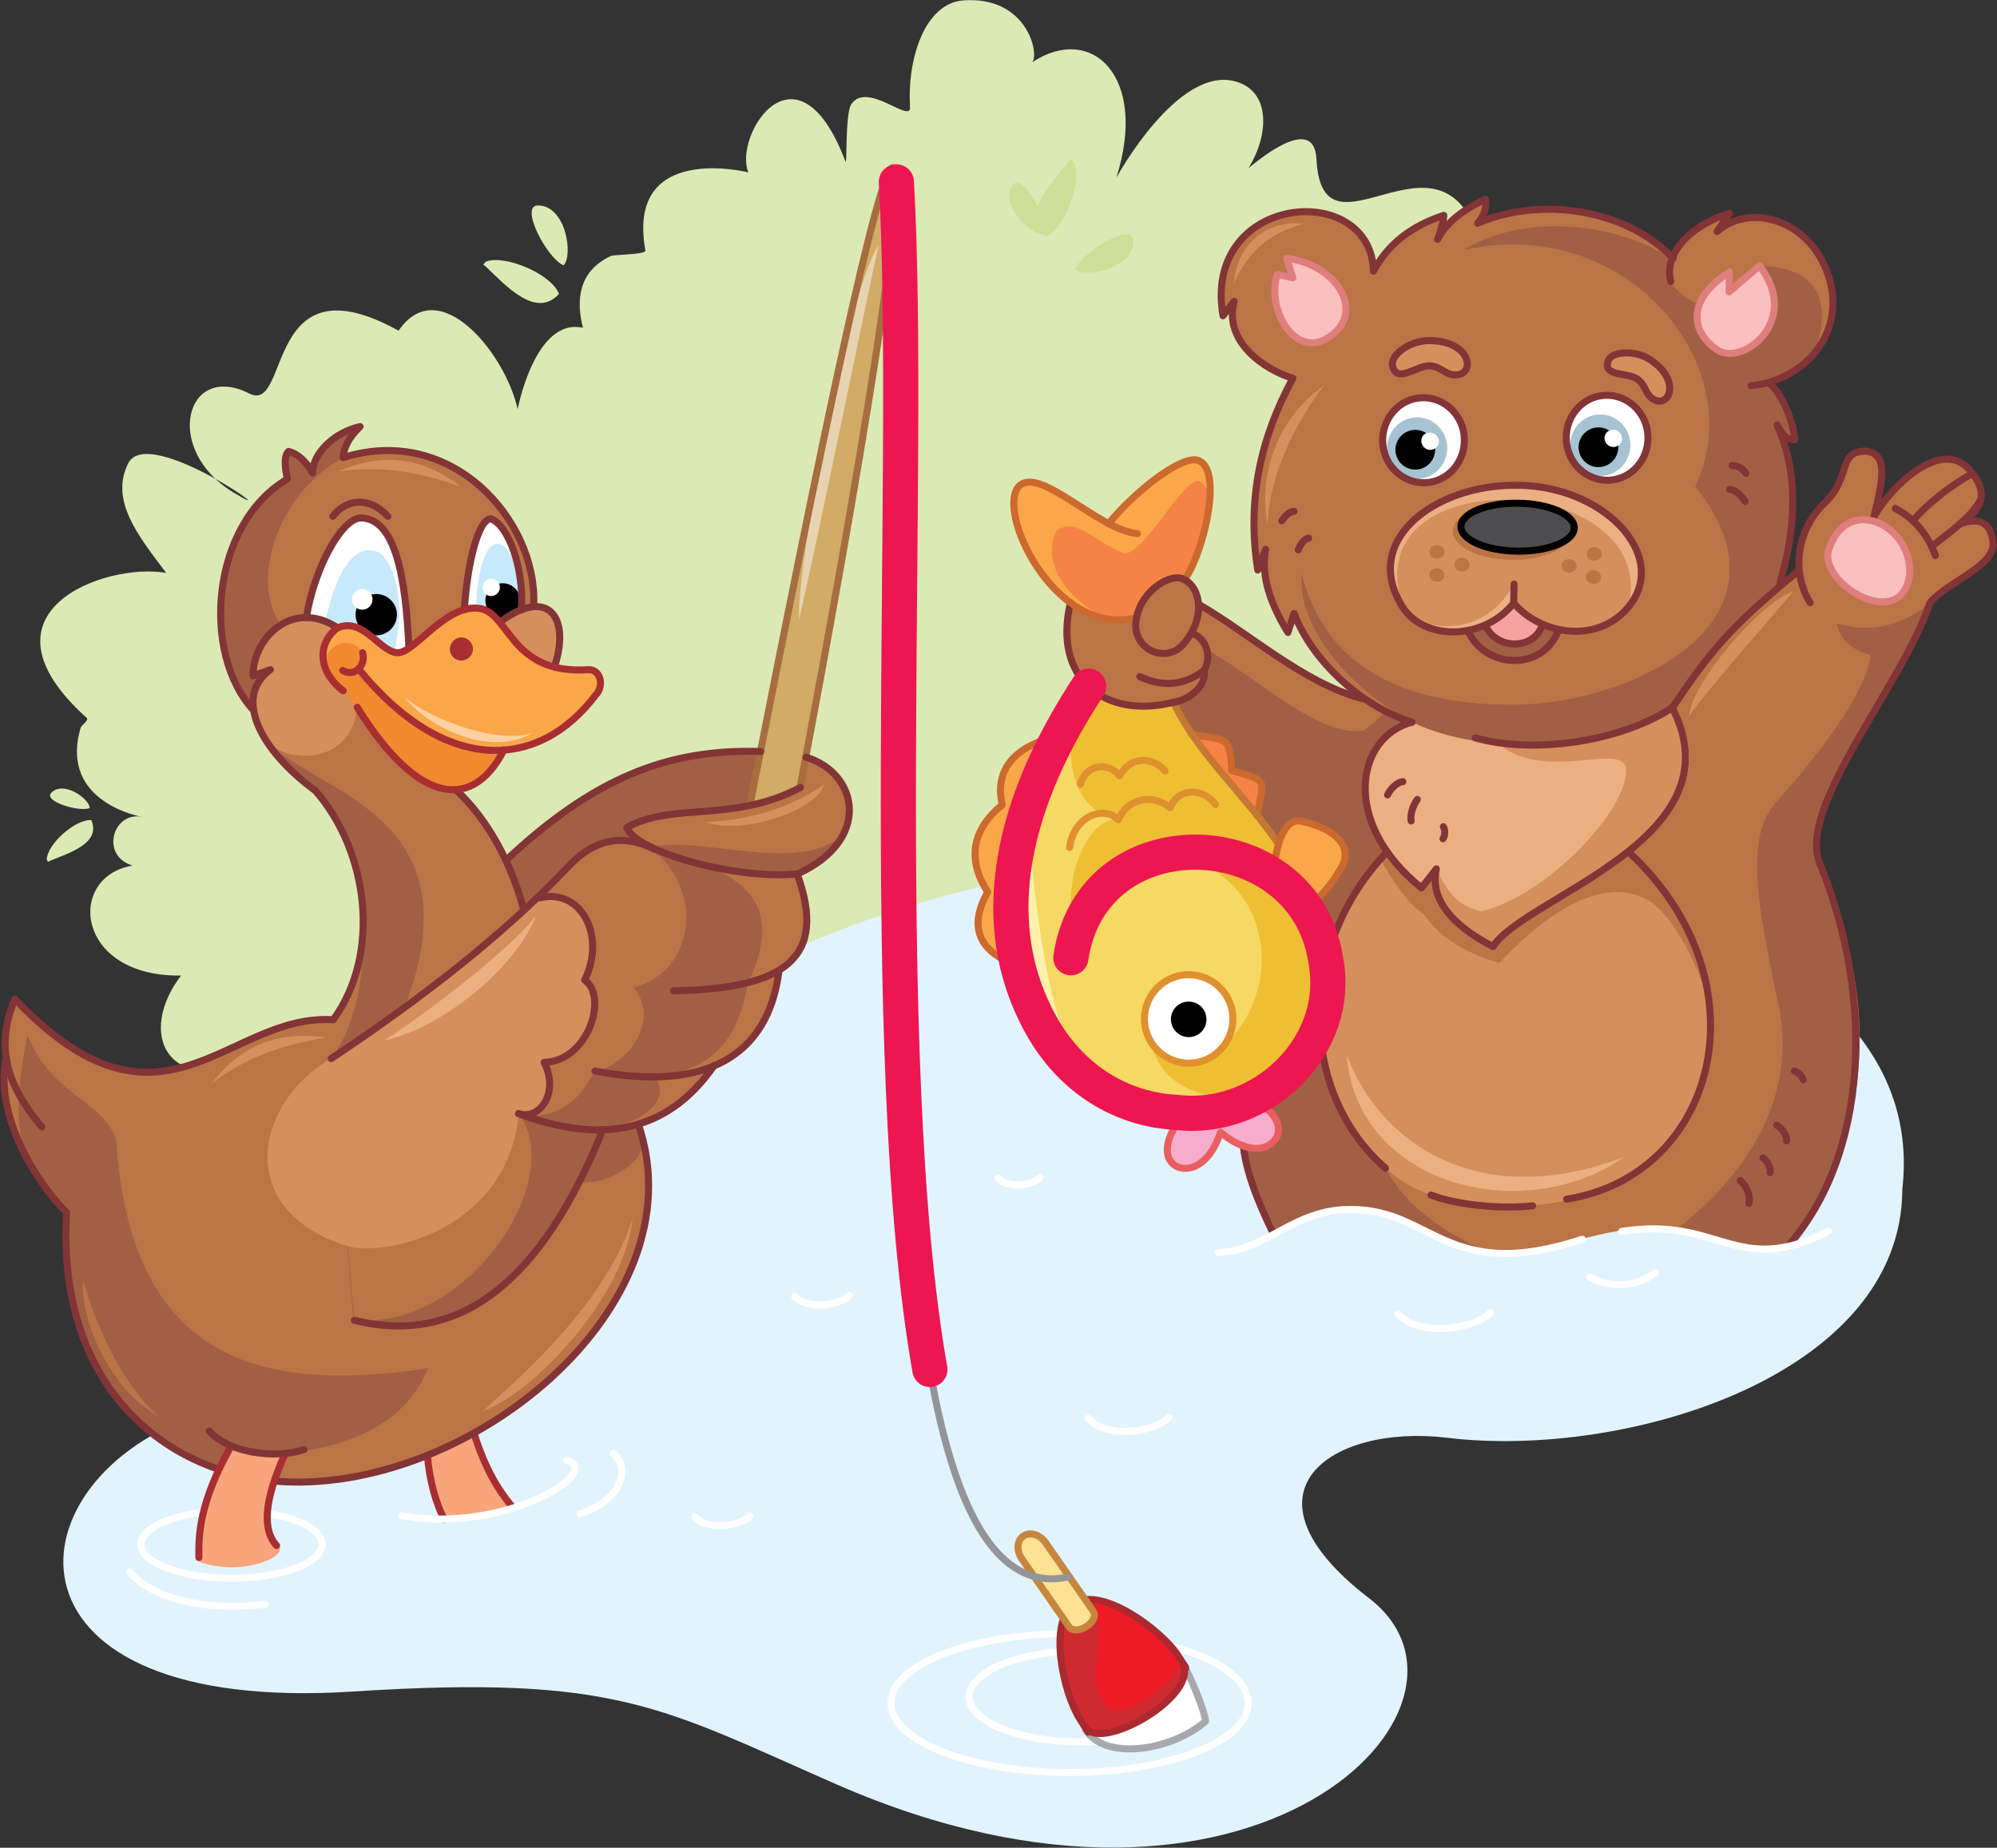 <?xml version="1.0" encoding="utf-8"?>
<!-- Generator: Adobe Illustrator 21.1.0, SVG Export Plug-In . SVG Version: 6.00 Build 0)  -->
<svg version="1.1" id="Layer_1" xmlns="http://www.w3.org/2000/svg" xmlns:xlink="http://www.w3.org/1999/xlink" x="0px" y="0px"
	 viewBox="0 0 483 447" style="enable-background:new 0 0 483 447;" xml:space="preserve">
<rect x="0" y="0" width="483" height="447" fill="#333333" stroke="none"/>
<style type="text/css">
	.st0{fill-rule:evenodd;clip-rule:evenodd;fill:#DBEAB4;}
	.st1{fill-rule:evenodd;clip-rule:evenodd;fill:#E1F4FD;}
	.st2{fill-rule:evenodd;clip-rule:evenodd;fill:#FAA74A;}
	.st3{fill-rule:evenodd;clip-rule:evenodd;fill:#F58345;}
	.st4{fill-rule:evenodd;clip-rule:evenodd;fill:#D58F5C;}
	.st5{fill-rule:evenodd;clip-rule:evenodd;fill:#D2AB67;}
	.st6{fill:none;stroke:#FFFFFF;stroke-width:1.701;stroke-linecap:round;stroke-linejoin:round;stroke-miterlimit:22.926;}
	.st7{fill-rule:evenodd;clip-rule:evenodd;fill:#BB7446;}
	.st8{fill-rule:evenodd;clip-rule:evenodd;fill:#A16044;}
	.st9{fill-rule:evenodd;clip-rule:evenodd;fill:#F18A2E;}
	.st10{fill-rule:evenodd;clip-rule:evenodd;fill:#EBB081;}
	.st11{fill-rule:evenodd;clip-rule:evenodd;fill:#E7D3B2;}
	.st12{fill-rule:evenodd;clip-rule:evenodd;fill:#FED1A2;}
	.st13{fill:none;stroke:#823436;stroke-width:1.701;stroke-linecap:round;stroke-linejoin:round;stroke-miterlimit:22.926;}
	.st14{fill-rule:evenodd;clip-rule:evenodd;fill:#FABFBF;}
	.st15{fill:none;stroke:#E07D7D;stroke-width:1.701;stroke-linecap:round;stroke-linejoin:round;stroke-miterlimit:22.926;}
	.st16{fill-rule:evenodd;clip-rule:evenodd;fill:#F7A1A1;}
	.st17{fill-rule:evenodd;clip-rule:evenodd;fill:#4D4D4F;}
	.st18{fill:none;stroke:#000000;stroke-width:1.701;stroke-linecap:round;stroke-linejoin:round;stroke-miterlimit:22.926;}
	.st19{fill-rule:evenodd;clip-rule:evenodd;fill:#FFFFFF;}
	.st20{fill-rule:evenodd;clip-rule:evenodd;fill:#A5C3D2;}
	.st21{fill-rule:evenodd;clip-rule:evenodd;}
	.st22{fill-rule:evenodd;clip-rule:evenodd;fill:#F6D864;}
	.st23{fill-rule:evenodd;clip-rule:evenodd;fill:#EEBF32;}
	.st24{fill:none;stroke:#CC692E;stroke-width:1.701;stroke-linecap:round;stroke-linejoin:round;stroke-miterlimit:22.926;}
	.st25{fill:none;stroke:#C67733;stroke-width:1.701;stroke-linecap:round;stroke-linejoin:round;stroke-miterlimit:22.926;}
	.st26{fill:none;stroke:#E0902F;stroke-width:1.701;stroke-linecap:round;stroke-linejoin:round;stroke-miterlimit:22.926;}
	.st27{fill-rule:evenodd;clip-rule:evenodd;fill:#F6ADCD;}
	.st28{fill-rule:evenodd;clip-rule:evenodd;fill:#F9A57B;}
	.st29{fill:none;stroke:#A82E31;stroke-width:1.701;stroke-linecap:round;stroke-linejoin:round;stroke-miterlimit:22.926;}
	.st30{fill:none;stroke:#A66D3F;stroke-width:1.701;stroke-linecap:round;stroke-linejoin:round;stroke-miterlimit:22.926;}
	.st31{fill-rule:evenodd;clip-rule:evenodd;fill:#C7EAFB;}
	.st32{fill:none;stroke:#A7A9AC;stroke-width:1.701;stroke-linecap:round;stroke-linejoin:round;stroke-miterlimit:22.926;}
	.st33{fill-rule:evenodd;clip-rule:evenodd;fill:#A82E31;}
	.st34{fill-rule:evenodd;clip-rule:evenodd;fill:#ED1C24;}
	.st35{fill-rule:evenodd;clip-rule:evenodd;fill:#CF2A30;}
	.st36{fill:none;stroke:#AB2930;stroke-width:1.701;stroke-linecap:round;stroke-linejoin:round;stroke-miterlimit:22.926;}
	.st37{fill-rule:evenodd;clip-rule:evenodd;fill:#FFE293;}
	.st38{fill:none;stroke:#C6863F;stroke-width:1.701;stroke-linecap:round;stroke-linejoin:round;stroke-miterlimit:22.926;}
	.st39{fill:none;stroke:#939598;stroke-width:1.701;stroke-linecap:round;stroke-linejoin:round;stroke-miterlimit:22.926;}
	.st40{fill:none;stroke:#ED1651;stroke-width:8.506;stroke-linecap:round;stroke-linejoin:round;stroke-miterlimit:22.926;}
	.st41{fill:none;stroke:#E95F60;stroke-width:1.701;stroke-linecap:round;stroke-linejoin:round;stroke-miterlimit:22.926;}
	.st42{fill-rule:evenodd;clip-rule:evenodd;fill:#FFF1AB;}
	.st43{fill-rule:evenodd;clip-rule:evenodd;fill:#CAE197;}
</style>
<path class="st0" d="M404.9,109.5c16.6-5.1,30.4,17,8,33.6l-37.4,46.3l-29,30.3c69.1,18.1,62.6,61.2,5.3,46
	c-15.7-4.3-25.7-6.8-31.8-7.8c3.4,3.8,4.2,8.2,2.5,12.4c2.5,3.4,3.6,6.8,0.3,9.5c-3.4,2.8-8.9,3.5-15.3,3.2
	c-5.8,2.5-13.3,4.5-22.5,5.6c-10.4,1.2-18.2,2.2-24.2,3.2c-0.7,4.2-4.3,6.8-9.9,8c6.6,2.7,16,6.3,12.4,12.7
	c-9.1,17.2-73,11.5-57.1,27.3c42.7,44.1-241.8,48.6-134.8-22.6L65,256.5c-25.6,9.6-31.7-6.8-21.2-20.5c-25.7,0.4-27.8-24-11.7-26.6
	c-7.9-2.3-4.9-13.1,2.2-11.8c0,0-20.1-3.4-14.8-21.5c0.2-0.8,2.2-1.8,1.4-2.5C-7.5,148,25.5,136,40.2,138.6
	c-6.7-8.9-13.7-17.5-9.2-26.5c4.9-9.8,40.1,15.9,25.4,7c-17.1-10.4-11.5-31.7,3.9-23.9c10,5.1,3.4-33.3,36.1-15.2
	c9.8-14.3,25.9,5.6,28.8,19c0,0,4.2-22.3,15.8-19.7c-1.6-6.2-1.4-13.6,6.8-17.4c0.7-0.3,8.5-0.3,8.3-1.3
	C151.3,34.2,181,41.7,181,41.7c-3.7-9,11.8-33.4,23.5-2.6c0.4,1-0.1-11.7,1.4-13.9c3.8-5.7,14.5,4.9,14.2,0.7
	c-0.7-11.6,3.5-25,12.8-25.8c15.7-1.2,18.6,13.3,16.7,15c14.4-9.6,28.2,3.4,20.4,27.9c0,0,14.8-27.2,28.8-23.3
	c9,2.5,7.8,13.6,3.2,20.9c-0.4,0.6,15.8-14.3,16.4-2.1c1.4,27.1,30-11.2,39.5,19.9c1.7,5.6,10.3-1,6.3-3.5
	c-12.3-7.6,22.5,23.6,27,42.6c0.5,2.1,11-2.7,13.1,2.1C404.4,99.6,407.1,106.9,404.9,109.5z"/>
<path class="st1" d="M460.1,287.7c6.8-59.5-84-80-124.2-81.5c-201.9-7.8-232.1,115.4-289.8,136.7c-44.8,16.6-47.9,72,39.5,66.3
	c63.8-4.1,74.5,4,116.8,22.5c100.9,44.2,162.3-19.1,128.8-45c-33.5-25.7-9.2-42.2,18.6-38.9C393.2,353.1,460,332.8,460.1,287.7z"/>
<path class="st2" d="M286.4,140.2c-8.8,10.4-18.2,13.2-28.6,4.8c-10.2-11.2-14.7-20.7-11.1-27.6c4.8-3.1,14.3,6.2,21.4,9.3
	c6.4-7.9,18.6-17.5,22.2-15.1C295.9,114.9,290.5,135.1,286.4,140.2z"/>
<path class="st3" d="M286.4,140.2c-8.8,10.4-9.5,17.3-19.9,8.9c-9.7-5.2-14.5-13.8-10.9-20.8c4.8-3.1,8.6,2.3,15.8,5.4
	c4.6,2.2,15.3-19.5,18.9-17.2C295.9,120,290.5,135.1,286.4,140.2z"/>
<path class="st4" d="M61.3,171.8l-0.1-8.3c2.1-16.6,15-15.8,20.5-11.6l11.4,19.9l-10.2,13.4l-15.2-1.6
	C64.5,179.7,62.4,175.7,61.3,171.8z"/>
<path class="st5" d="M193.6,190.5l-12.1,4.1c17.3-87.9,31.3-155.1,34.6-154C220.1,41.1,207.7,115.7,193.6,190.5z"/>
<path class="st6" d="M258.7,428.8c23.8,0,43.2-7.5,43.2-16.8c0-9.2-19.4-16.8-43.2-16.8c-23.8,0-43.2,7.5-43.2,16.8
	C215.4,421.2,234.8,428.8,258.7,428.8z"/>
<path class="st6" d="M261.3,421.4c14.8,0,26.9-5,26.9-11c0-6.1-12.1-11-26.9-11s-26.9,5-26.9,11
	C234.2,416.4,246.4,421.4,261.3,421.4z"/>
<path class="st7" d="M154.4,272c7-2,13.1-6.7,18.3-14.1c7.8-2.4,13-10,15.7-23c6.7-3.4,8.1-11.2,4.5-23.4c17-8.3,15.4-24.1,2.1-28.2
	l-1.4,7.2c-15.1,7-31,4-42,9.7l5.6,4.6c-12-5.7-18.5,2.7-30.6,15.3c-2.2-10.7-7.4-20.5-16.4-29.1c-7.1,0.6-15.1-6.1-23.9-19.9
	c-0.8,13.2-16,14.2-21.9,8.2L69,185l7.2,6.2c14.1,16.8,15.6,40.8,4.3,55.4c-25.7-1.7-39.6,31.5-77-5c-2.7,5.3-2.7,10.1-2.1,14
	c-2.2,13.2,3.5,25.6,14.6,37.5c-1.7,39.6,17.3,59.2,50.2,65.1C112.5,362.3,169.5,316.4,154.4,272z"/>
<path class="st8" d="M97.9,320.8c17.3,1,31-12.1,42.2-35c6.4,1.3,15.7-4.6,15.3-9.5l-1-4.4l-8.6,1.4c5.7-0.6,17.4-5.6,12.7-12.8
	c10.6-1.4,19.5-5.6,22.4-22.7c5.9-12.3,5.2-22.5-9.9-28.2l10.5,1.8l11.3,0.2c6.7-3.4,9-6.5,10.7-9.4c-10.7,9.4-34.3-0.3-46.4,2.8
	c13.6,10,11,30-3.8,33.9c7.1,8.9-3.1,19.7-9.5,20.2c-4.6,9.1-10.9,11.9-18.5,10.3c12.1,14.8-11.2,52.3-39.8,50l-5.4-63.3l17.8-12.5
	c17.7-46.6-20.7-51.3-33.4-64.2l4.6,5.8l7.2,6.2c14.1,16.8,15,50,3.8,64.7l5.6,63.3L97.9,320.8l5.6,10.2c-39.9,6-71.9-1.2-75.4-55.2
	c-3.3-9.9-15.4-10.5-21.5-25.4C4.4,263.6,0.4,280,16,293.3c-1.9,33.6,12.7,53.7,36.6,62.1l3.3-5.6l13.1,1.8
	c17.2-1.8,29.4-8,34.5-20.6L97.9,320.8z"/>
<path class="st4" d="M130.5,217.2c-12.4,12.3-29.7,25.3-50.4,38.8c-18.6,10.9-23.8,36.8,4,45.5c10.5,2.6,38.8-4.6,41.4-32.2
	c4.9,1.7,9.9-5,6.1-12.4c10.6-0.2,15.6-15.9,9.8-19.9C146.6,226.4,140.4,214.7,130.5,217.2z"/>
<path class="st9" d="M121.9,181.4L85.3,152c-8.2-0.3-10.6,7.9-2.2,15.1l3.3,4c3.6,5.4,8.5,13.9,16,17.8
	C109.4,192.5,114.1,192.8,121.9,181.4z"/>
<path class="st10" d="M129.6,221.6c-4.2,11.2-21,26.5-36.6,30.1C103.8,244.7,123.5,229.5,129.6,221.6z"/>
<path class="st11" d="M193.3,149.8c-1-9.6,11.1-77.9,19.2-90.5C208.7,76.7,198.6,126.6,193.3,149.8z"/>
<path class="st2" d="M134.1,161.4c-9.8-1-12.7-14.7-20.4-14.2c-7.1,0.5-11.6,9.2-17.7,10.8c-9.8-6.2-16.2-10.7-17.7,1.8
	c3.4-7.9,12.5-3.4,8.4,2c10.2,10.5,20,22.9,38,19.3c22.5-9.4,25.5-20,16.1-19L134.1,161.4z"/>
<path class="st4" d="M51.2,262.1c7.7-5.9,16.6-9.4,27.9-11.1C67,249.2,57.9,253.2,51.2,262.1z"/>
<path class="st4" d="M116.8,341.4c5.6-5.5,29.4-24.7,36.2-46.7C151.4,313,129.6,336.7,116.8,341.4z"/>
<path class="st12" d="M97.7,168.5c6,5.4,22.7,11.7,31.1,8.8C119.2,183.2,103.9,176.5,97.7,168.5z"/>
<path class="st7" d="M404.5,62.6c2.8-5.7,7.4-9.4,13.8-11l-3,4.4c25.6-14.1,40.5,28.2,12.5,36.5c3.9,3.1,5.7,8.1,6.4,13.9l-2.6-1.2
	l-1.6-2.5c5.9,12.8,3.9,26.3-0.2,39.7l5.5-4.9c0.2-4.8-0.7-10.3,5.9-15.7c5.1-3.3,4.4-13.3,10-12.8c5.7-0.8,5.9,7.3,2.1,16
	c10.4-17.3,21.4-15.8,23.8-10.6c3.8,4.4,2.7,8.6-3.4,12.6c3.9-1.8,6.9-1.7,8.1,2.6c3.2,7-10,10.8-15,16.1
	c-12.3,30.3-31.8,48.2-26.4,63.7c13.7,32.1,13.5,63.5-8,92c-9.9,1.9-18.6-2.6-27.2-4c-15-2.2-27.6,5.6-41.8,5.5
	c-22.4-0.4-28.2-20.6-55.4-4.6c-3.7-7.3-6.7-14.5-7.3-21.5l2.5,0.4c7,1.3,8-8.4-0.4-11.9c18.6-8.7,21.1-29.9,14.1-46.9
	c10.2-8.8,12.7-16-1.6-19.8c-3.1-0.9-5.1,0.9-6.1,5.4c-8.8-11.9-19.2-20.9-25.4-34.3c-17.2,3.1-29-5-24.8-24.3
	c5.5,3.5,10.8,4.8,15.9,3.8c7.3-14.1,14.5-9.7,15-3.2c13.3,7.5,25.3,20.1,39.6,22.8c-7.6-6.1-13.1-13-16.5-20.6l-1.5,4.6
	c-4.1-6.7-6.6-13.4-5.4-20.1l-1.9,5c-1.9-15.6,0.8-32.2,8.5-46.4c-6.6-1.9-16.9-8.8-14.2-18.6l-2.7,3.5c-5.1-29.6,35.8-33,36.4-10.8
	c3.4-6.4,9-10.9,17-13.5c-0.1,1.5-0.6,3.4-1.5,5.8c2-3.9,5.9-7.1,11.6-9.7c0.4,2.3-0.5,4.1-1.9,5.8
	C372.2,47.6,392.9,50.5,404.5,62.6z"/>
<path class="st8" d="M466.8,145.9c-12.3,30.3-31.8,48.2-26.4,63.7c13.7,32.1,13.5,63.5-8,92c-9.9,1.9-18.6-2.6-27.2-4
	c15.8-12,30.9-31.9,24.4-57c-4.2-20.7-7.7-37.4-0.4-46.1c9.7-10.8,22.1-26.3,23.2-36.1c-5.6-1.3-7.8-5-8.2-7.6
	C452.1,153.2,459.6,151.6,466.8,145.9z"/>
<path class="st8" d="M308,298.6c-3.7-7.3-6.7-14.5-7.3-21.5l2.5,0.4c7,1.3,8-8.4-0.4-11.9c18.6-8.7,21.1-29.9,14.1-46.9
	c10.2-8.8,12.7-16-1.6-19.8c-3.1-0.9-5.1,0.9-6.1,5.4c-6.3-8.6-14.9-18-20.7-26.3c-2.3-3.2-2.9-4.2-4.7-8c4.9-0.5,7.4-3.1,7.4-7.7
	l0.6-5.2c13.3,7.5,27.4,21.5,38.2,19.6l5.1-4.4l6.5,2.7l-5.7,31.4l-0.7,76.4c4.5,8.4,13.1,15.2,25.8,20.5
	c-11.8,0-20.8-10.5-34.3-10.5C317.8,293.5,311.6,295.5,308,298.6z"/>
<path class="st4" d="M379.8,290.2c-15.9,3.6-34.8,1.9-44.6-7.6c-20.5-19.6-22.3-52.1,0.3-76.4h58.4
	C427.5,237.2,415.3,283.5,379.8,290.2z"/>
<path class="st10" d="M405.3,171.2c-17.2,10-39.2,13.3-63.8,3.5c-9.6,2.1-20.5,20.1,2.3,40.1l3.6-4.6c-1.5,6.9,3,13.2,13.7,18.8
	C369,216.9,421.9,203.2,405.3,171.2z"/>
<path class="st7" d="M393.9,206.1c9.9,8.7,16.2,20.9,19.5,36.1c-3.3-9.1-7.3-18.2-13.3-23.4c-8.6-6.5-21.7-2.7-37.5,14.2
	c-7.1-2.2-13.7-5.3-18.3-11.9c-4.2-2.6-8.5-9.7-10.4-13.3l1.6-1.7l8.4,8.8l3.6-4.6c-1.5,6.9,3,13.2,13.7,18.8
	C369,216.9,387.9,214.8,393.9,206.1z"/>
<path class="st4" d="M405.3,171.2c-10.8,6.6-23.7,9.3-42.1,9.4c12.3,8.8,31.2-2.2,30.1,6.6c-1,10.2-19.7,29.6-35.1,33.3
	c-5-1.5-7.2-3-10.8-10.2c-1.5,6.9,3,13.2,13.7,18.8C369,216.9,421.9,203.2,405.3,171.2z"/>
<path class="st8" d="M404.8,170.7c10-13.6,12.7-18,24.9-28.2c5.6-13.6,5.7-26.8,0.2-39.7l4.3,3.6l-1.9-7.6l-4.6-6.3l10-4.7
	c2-3.8,9.8-23-12.2-23.5c3.8,14-15,13.4-21.5,3.9l0.4-5.5c-12.6-8.4-34.8-11.7-50.5-2.2c39.7-9,69.9,28.3,56.1,57.2
	c26,32.1-14.3,52.5-43.9,52.8c-30.8,0.1-46.4-12.2-51.3-31.8c-1.2,15.1,15.3,30.8,28.5,36.8C361.4,183.4,391.7,180.7,404.8,170.7z"
	/>
<path class="st13" d="M427.7,92.5c3.4,2.6,6.2,10,6.4,13.9c-1.8-0.1-2.5-0.5-4.3-3.6c5.8,12.7,4.1,26.6,0.7,38.2 M404.1,68.1
	c-1.8-6.5,4.6-13.6,14.2-16.5l-3,4.4c8.1-7.2,23.5-2.8,27.4,12.3c3.3,13.5-7.2,23.9-19.2,25 M341.5,174.7
	c-12.4-3.8-24.3-15.1-28.5-26.3l-1.5,4.6c-4.1-6.7-6.6-13.4-5.4-20.1l-1.9,5c-2.7-17.3,0.8-32.2,8.5-46.4
	c-6.6-1.9-16.9-8.8-14.2-18.6l-2.7,3.5c-5.1-29.6,35.8-33,36.4-10.8c3.4-6.4,9-10.9,17-13.5c-0.1,1.5-0.6,3.4-1.5,5.8
	c2-3.9,5.9-7.1,11.6-9.7c0.4,2.3-0.5,4.1-1.9,5.8c15.1-6.5,35.7-3.6,47.3,8.5"/>
<path class="st13" d="M356.8,178.5c13.7,3.9,34.6,1.2,47.7-7.3c8.9-13.3,13.8-19.4,30-32.7"/>
<path class="st13" d="M316.5,130.2c-1.2,0.2-2,1.6-2.5,2.8 M418.3,118.4c1.5,0,2.9,1.6,3.8,2.9 M418.9,112.6c1.8,0,2.8,1.1,3.4,1.9
	 M313,123.7c-1.2,0-2.3,1.3-3,2.3"/>
<path class="st13" d="M432.1,276c0.2-1.2-1.1-3.1-2.4-3.8 M423,291.1c0.5-1.6-0.6-4.3-2.1-5.5 M436.1,261.2
	c-0.1-0.8-1.2-1.8-2.1-2.1 M428.1,283.7c0.3-1.1-0.7-2.9-1.7-3.6"/>
<path class="st13" d="M339.3,189.1c-1.4,0.1-3,1.7-3.7,3.2 M342.8,193.4c-1.1,1.5-1.8,3.8-1.5,5.2 M349,202.9
	c0.5-0.6,0.6-2.1,0.1-2.9"/>
<path class="st14" d="M322.6,80.7c7.4-6.4-0.2-17-11.4-18.2l1.5,4.7l-3.8-0.8C306.1,75.2,313.9,88.2,322.6,80.7z"/>
<path class="st15" d="M322.6,80.7c7.4-6.4-0.2-17-11.4-18.2l1.5,4.7l-3.8-0.8C306.1,75.2,313.9,88.2,322.6,80.7z"/>
<path class="st14" d="M418.3,65.8l-0.1,4.8l7.4-6.3c10.1,13.3-3.9,24.1-10,20.5C409.9,81.3,406.7,73.2,418.3,65.8z"/>
<path class="st15" d="M418.3,65.8l-0.1,4.8l7.4-6.3c10.1,13.3-3.9,24.1-10,20.5C409.9,81.3,406.7,73.2,418.3,65.8z"/>
<path class="st8" d="M377.1,151.6l-11-5.7l-11,5.9C359.2,162.3,373.2,162.8,377.1,151.6z"/>
<path class="st16" d="M373.1,150.5l-3.7-1.9l-3.3-2.7l-3,2.6l-3.9,2.1C361.5,157.7,370.8,157.5,373.1,150.5z"/>
<path class="st4" d="M366.1,145.9l0.1-4.6L366.1,145.9c-6.8,8.6-20.7,9.4-26.5,1.5c-10.6-17.2,7.3-30.1,26.9-30
	c21-0.2,37.6,16.8,27.4,29.4C386.1,156.1,372.5,153.4,366.1,145.9z"/>
<path class="st10" d="M366.3,140.8c-3.6,8-13.1,13.6-24.2,9.1c8.1,4.9,16.1,3.6,24.1-4L366.3,140.8z M339.6,147.4
	c-10.6-17.2,7.3-30.1,26.9-30c21-0.2,37.6,16.8,27.4,29.4C401.7,113.5,325.9,110.8,339.6,147.4z"/>
<path class="st13" d="M355,152.5c4.2,9.5,18.3,10,22-0.2 M359.2,151.2c2.7,6.2,12,6.1,13.9-0.2 M366.2,141.3l-0.1,4.6
	c-6.8,8.6-20.7,9.4-26.5,1.5c-11-16.4,7.3-30.1,26.9-30c21-0.2,37.6,16.8,27.4,29.4c-7.8,9.3-21.4,6.6-27.8-0.9"/>
<path class="st13" d="M335.1,282.6c-21-18.2-21.6-53.7,0.3-76.4"/>
<ellipse transform="matrix(1.264489e-02 -1 1 1.264489e-02 232.347 492.611)" class="st7" cx="365.6" cy="128.7" rx="6.8" ry="14.3"/>
<ellipse transform="matrix(1.250645e-02 -1 1 1.250645e-02 234.859 493.041)" class="st17" cx="367.1" cy="127.6" rx="5.8" ry="13.7"/>
<ellipse transform="matrix(1.250645e-02 -1 1 1.250645e-02 234.859 493.041)" class="st18" cx="367.1" cy="127.6" rx="5.8" ry="13.7"/>
<path class="st7" d="M385.2,132.4c-1,0.2-1.6,1-1.4,1.9c0.2,0.9,1.2,1.5,2.2,1.3c1-0.2,1.6-1,1.4-1.9
	C387.1,132.8,386.2,132.2,385.2,132.4z M354,135c1,0.2,1.6,1.1,1.4,2c-0.2,0.9-1.2,1.4-2.2,1.2c-1-0.2-1.6-1.1-1.4-2
	C352,135.3,353,134.8,354,135z M379.1,135.3c-1,0.2-1.6,1-1.4,1.9c0.2,0.9,1.2,1.5,2.2,1.3c1-0.2,1.6-1,1.4-1.9
	C381,135.7,380.1,135.1,379.1,135.3z M347.9,137.5c1,0.2,1.6,1.1,1.4,2c-0.2,0.9-1.2,1.4-2.2,1.2c-1-0.2-1.6-1.1-1.4-2
	C346,137.8,347,137.3,347.9,137.5z M385,138c-1,0.2-1.6,1-1.4,1.9c0.2,0.9,1.2,1.5,2.2,1.3c1-0.2,1.6-1,1.4-1.9
	C387,138.4,386,137.8,385,138z M347.9,131.9c1,0.2,1.6,1.1,1.4,2c-0.2,0.9-1.2,1.4-2.2,1.2c-1-0.2-1.6-1.1-1.4-2
	C346,132.2,347,131.7,347.9,131.9z"/>
<path class="st19" d="M345.1,96.5c5.5,0.6,9.6,5.7,9.2,11.3c-0.4,5.6-5.2,9.6-10.7,9c-5.5-0.6-9.6-5.7-9.2-11.3
	C334.8,99.9,339.6,95.8,345.1,96.5z"/>
<path class="st19" d="M389.4,95.7c5.5,0.6,9.6,5.7,9.2,11.3c-0.4,5.6-5.2,9.6-10.7,9c-5.5-0.6-9.6-5.7-9.2-11.3
	C379.1,99.2,383.9,95.1,389.4,95.7z"/>
<path class="st20" d="M345.9,101.7c3.6,1.8,5.2,6.2,3.4,9.9c-1.7,3.7-6.1,5.3-9.7,3.5c-3.6-1.8-5.2-6.2-3.4-9.9
	C337.9,101.5,342.3,99.9,345.9,101.7z"/>
<path class="st20" d="M390.2,101c3.6,1.8,5.2,6.2,3.4,9.9c-1.7,3.7-6.1,5.3-9.7,3.5c-3.6-1.8-5.2-6.2-3.4-9.9
	C382.2,100.8,386.6,99.2,390.2,101z"/>
<path class="st13" d="M354.1,105.2c0.7,5.6-3.1,10.8-8.5,11.5c-5.4,0.7-10.4-3.2-11.1-8.9c-0.7-5.6,3.1-10.8,8.5-11.5
	C348.5,95.6,353.4,99.6,354.1,105.2z"/>
<path class="st13" d="M398.5,104.6c0.7,5.6-3.1,10.8-8.5,11.5c-5.4,0.7-10.4-3.2-11.1-8.9c-0.7-5.6,3.1-10.8,8.5-11.5
	C392.8,95,397.8,99,398.5,104.6z"/>
<circle class="st21" cx="342.3" cy="108.8" r="4.8"/>
<circle class="st21" cx="386.6" cy="108.2" r="4.8"/>
<path class="st19" d="M346.3,104.7c1.2,0.3,1.9,1.4,1.7,2.5c-0.2,1.1-1.4,1.8-2.5,1.6c-1.2-0.3-1.9-1.4-1.7-2.5
	C344,105.1,345.1,104.4,346.3,104.7z"/>
<path class="st2" d="M246.1,233.7l10.1-55.6c-8.5,1.8-16.1,6.6-13.8,16.7c-7.3,6-8.6,13.2-3.5,21.1
	C232.8,226.4,239.6,231.4,246.1,233.7z"/>
<path class="st3" d="M304,197.2l-15.8-19.6c8.5,1.7,9.3,0.1,9.7,8.8C306.8,189,305.8,188.2,304,197.2z"/>
<path class="st22" d="M263.3,166c5.8,5,12.6,6.3,20.5,3.9c9.8,21.3,27.1,30,33,48.6c8.7,20.6,1.8,39.1-14.1,46.9l-18.2,3.7
	c-13.1-0.6-26.5-8-34.2-23.8C240.2,225.1,242.1,198.3,263.3,166z"/>
<path class="st23" d="M263.3,166c5.8,5,12.6,6.3,20.5,3.9c9.8,21.3,27.1,30,33,48.6c8.7,20.6,1.8,39.1-14.1,46.9
	c-12.3,0.8-21.7-2.3-24.6-13.7l14.2,4.2c19.8-13.5,16-43.1-6.2-48.5c-14.4,0.8-23.1,7.1-26.2,18.9c-3.4-12.9,2.8-28.5,10.5-28.1
	C257.5,196,256.2,178,263.3,166z"/>
<path class="st19" d="M390.6,104c1.2,0.3,1.9,1.4,1.7,2.5c-0.2,1.1-1.4,1.8-2.5,1.6c-1.2-0.3-1.9-1.4-1.7-2.5
	C388.3,104.5,389.4,103.8,390.6,104z"/>
<path class="st13" d="M437.8,145.8c-4.7-7.6-3.3-18,4.1-24.7c5.8-6.1,2.6-11.7,9.2-12c5.8,0.6,4.3,6.9,2.1,16
	c4-7.4,17.2-20.2,23.8-10.6c4.2,5.2,2,9.1-3.1,12.3c5.4-2,7.5,0.1,8.1,4c1,6.1-10.6,9.6-15.2,15c-6.9,20.5-33,50.3-26.4,63.7
	c12.9,32.1,11.6,69.8-8,92"/>
<path class="st13" d="M477,114.6c-4.8,2.5-11.4,7.7-14.3,11.4"/>
<path class="st24" d="M288.2,177.6c8.5,1.7,9.3,0.1,9.7,8.8c8.9,2.6,7.9,1.8,6.1,10.9"/>
<path class="st2" d="M312.7,220.1l-4.7-5.5c-0.1-8.9,2.3-17.5,7.3-15.8c7.3,1.7,12.3,5.8,9,11.3C321.2,215,317.7,219.4,312.7,220.1z
	"/>
<path class="st24" d="M256.2,178c-8.5,1.8-16.1,6.6-13.8,16.7c-7.3,6-8.6,13.2-3.5,21.1c-6,10.6,0.7,15.5,7.1,17.8"/>
<path class="st13" d="M479.1,120.8c-2.5,4.6-7.7,8-11.6,11.2"/>
<path class="st13" d="M458.4,123c4.9,2.6,7.9,6.5,9.7,11.4"/>
<path class="st13" d="M341.5,174.7c-13.5,3.6-17.4,24.2,2.3,40.1l3.6-4.6c-1.5,6.9,3,13.2,13.7,18.8c7.8-12.2,59.9-25.9,43.3-57.9"
	/>
<path class="st13" d="M329.5,169c-14.1-3.6-27.9-16.2-39.6-22.8"/>
<path class="st13" d="M393.9,206.1c33.6,31.1,21.7,78.2-15,84"/>
<path class="st25" d="M287.1,269.2c-12.9,0.5-29.7-8.2-36.8-23.8c-10-20.1-8.2-46.9,12.9-79.3 M316.8,218.6c1.8,4.3,3,8.5,3.6,13.5
	c1.9,16-7.1,28.5-18.6,34.1 M309.2,204.2c-8.5-12.6-19.1-21.3-25.4-34.3"/>
<path class="st13" d="M283.8,169.9c-16.4,4.1-29.3-5.5-24.9-24.1"/>
<path class="st24" d="M275.1,129.1c-9.4-0.9-23.2-16-28.4-11.7c-6.4,5.4,8.4,37.2,28.2,32"/>
<path class="st24" d="M268.1,126.7c6.4-7.9,18.6-17.5,22.2-15.1c5.6,3.3,0.2,23.6-3.9,28.7"/>
<path class="st26" d="M258.7,205c1-7.5,8.1-10.3,11.8-6.7c2.3-5.4,8.5-6.3,12.5-2.9c2.3-5.4,8.4-4.4,11-0.8"/>
<path class="st26" d="M261.3,189.7c1.4-5,6.9-5.4,9.5-2c2.2-4.4,7.6-5.1,11-1.2"/>
<path class="st24" d="M308,214.6c-0.1-8.9,2.3-17.5,7.3-15.8c7.3,1.7,12.3,5.8,9,11.3c-3,5-6.5,9.4-11.5,10"/>
<path class="st19" d="M287.5,257.2c5.9,0,10.7-4.8,10.7-10.7c0-5.9-4.8-10.7-10.7-10.7s-10.7,4.8-10.7,10.7
	C276.8,252.4,281.6,257.2,287.5,257.2z"/>
<path class="st26" d="M287.5,257.2c5.9,0,10.7-4.8,10.7-10.7c0-5.9-4.8-10.7-10.7-10.7s-10.7,4.8-10.7,10.7
	C276.8,252.4,281.6,257.2,287.5,257.2z"/>
<path class="st21" d="M287.5,250.9c2.4,0,4.3-1.9,4.3-4.3c0-2.4-1.9-4.3-4.3-4.3c-2.4,0-4.3,1.9-4.3,4.3
	C283.2,248.9,285.1,250.9,287.5,250.9z"/>
<path class="st27" d="M303.2,266.7c-6.7-2.5-12.4-1.4-17,3.4c-4.1,4.3-5.2,9.6-2.1,11.8c3,2,8.4,0.3,11.1-8c4.7,4.1,10,5.1,12.6,2.4
	C310.6,274,309.3,268.7,303.2,266.7z"/>
<path class="st8" d="M122.4,208.1l4.3,12.1c9.3-5.4,14-20.2,27.9-16.3l-2.9-3.6c9.9-5.8,19.9-3.7,29.8-5.6l2.5-12.8
	C161.5,181.1,143.5,188.2,122.4,208.1z"/>
<path class="st28" d="M107.5,367.5c4,0.2,9.7-0.7,17-2.7c-3.8-4-7.2-9.4-9.7-17.8l-11.3,5.4C103.8,357.7,105.5,364.2,107.5,367.5z"
	/>
<path class="st13" d="M300.7,277.2c0.9,8.2,5.4,17.3,7.3,21.3"/>
<path class="st29" d="M103.4,352.3c0.4,5.4,2.1,11.9,4.1,15.2"/>
<path class="st29" d="M114.7,346.9c2.5,8,5.6,13.3,9,17.4"/>
<path class="st30" d="M181.4,194.6c17.3-87.9,31.3-155.1,34.6-154c4,0.5-8.3,75.2-22.5,149.9"/>
<path class="st7" d="M129.1,146l-3,1.5c-0.6-11.7-2.9-19.6-7.4-22.1c-3.3,0.8-5.2,9.6-6.4,22l-13.4,9.4c-1-17.6-3.6-31.3-11.4-31.5
	c-5.6,1.2-10,10.1-13.4,24.1c-8.5,1.3-12.8,6-12.9,14.1l4.2-1.5c-3.8,2.4-5.1,5.7-4.1,9.9c-12.7-13.7-10.3-45,8.2-55.9
	c-0.7-3.2-0.8-5.7,0.3-6.7c2.3,0.6,4.2,2.4,5.8,5.2c0-4.7,5.2-9.8,11.5-11.2c-2.6,2.5-4,5-4.1,7.5
	C109.5,102.4,129.8,125.9,129.1,146z"/>
<path class="st8" d="M67.9,151.2c-4.9,2.5-6.1,7.7-6.7,12.3l4.2-1.5c-3.8,2.4-5.1,5.7-4.1,9.9c-12.7-13.7-10.3-45,8.2-55.9
	c-0.7-3.2-0.8-5.7,0.3-6.7c2.3,0.6,4.2,2.4,5.8,5.2c0-4.7,5.2-9.8,11.5-11.2c-2.6,2.5-4,5-4.1,7.5C68.1,118.5,60,139.6,67.9,151.2z"
	/>
<path class="st13" d="M193.6,190.5c-16.2,8.6-31,3.5-42,9.7c2.3,6,26.7,12.7,41.3,11.2c17.9-8.1,14.8-24.3,2.1-28.2"/>
<path class="st19" d="M98.9,156.8c-6,3.3-9.8-7.7-17.2-4.9l-7.6-2.5c1.9-12,8.7-24.4,13.4-24.1C95.5,125.7,98.2,139,98.9,156.8z"/>
<path class="st13" d="M184,181.8c-22.5-0.7-40.4,6.4-61.6,26.3"/>
<path class="st31" d="M78.7,150.2l3.7,1.6c3.6-3.1,8.7,3.7,13,5.5c3.3-13-1.2-23.3-4.4-23.9C85.5,131.5,81.2,138.7,78.7,150.2z"/>
<ellipse class="st21" cx="91" cy="148.7" rx="5" ry="5"/>
<ellipse class="st19" cx="87.6" cy="145" rx="2.5" ry="2.5"/>
<path class="st13" d="M80.1,256.1c21.6-14.4,41.3-29.6,57.1-46.2c6.3-6.9,13.4-8.4,21.2-4.4"/>
<path class="st13" d="M192.8,211.4c7.4,20.3-2.8,27.8-29.9,28.3"/>
<path class="st6" d="M49.6,365.8c-9,1-15.5,4.1-15.5,7.8c0,4.5,9.8,8.2,21.9,8.2c12.1,0,21.9-3.7,21.9-8.2c0-3.4-5.5-6.3-13.4-7.5"
	/>
<path class="st13" d="M188.4,234.9c-2.6,20.6-17.7,29.3-44.5,24.2"/>
<path class="st13" d="M172.7,257.8c-11.5,16.6-27.8,18.9-47.3,11.6"/>
<path class="st13" d="M110.3,191.1c7.9,7.3,13.5,18.1,16.4,29.1"/>
<path class="st13" d="M81.7,151.9c-11-7.2-20.6,2.5-20.5,11.6l4.2-1.5c-9.3,6.8-2.1,19.8,10.9,29.3c12.9,14.8,15.9,39.5,4.3,55.4
	c-25.7-1.7-41.2,32.6-77-5c-5.4,12.7-0.8,22.2,6.5,30.9"/>
<path class="st13" d="M66.3,358.3c46.2,4,103.2-42,88.1-86.3 M1.5,255.8c-2.9,13.6,6.8,29.8,14.6,37.5c-2,33.7,14.5,54.5,36.6,62.1"
	/>
<path class="st13" d="M145.8,273.3c-14.6,36.4-34.4,52.5-60.1,46.1"/>
<path class="st19" d="M126.1,147.5l-5.2,3c-2-2.9-4.8-3.9-8.6-3.1c0.8-11.9,3.5-21.9,6.4-22C123.1,127.1,126.7,137.8,126.1,147.5z"
	/>
<path class="st28" d="M48.3,377.9c11.3,3.8,22.6-2.1,18.6-4.1c-4.3-3.7-2.9-11.5,2.3-22.3l-7.8-0.2l-5.5-1.6
	C49.2,364.1,47.1,372.3,48.3,377.9z"/>
<path class="st29" d="M69,351.6c-5.3,11.6-5.5,18.6-2.1,22.3"/>
<path class="st4" d="M134.1,161.4c-9.5-1.9-8.8-7.2-13.2-10.8C132.8,141.7,138,149.7,134.1,161.4z"/>
<path class="st29" d="M55.9,349.8c-7.7,13.7-7.9,21.5-7.8,27"/>
<path class="st6" d="M137.1,353.3c9,2.6-14.7,17.8-39.9,13.4"/>
<path class="st31" d="M115.2,147.1l4.3,1.8c2.4,3.3,3.7-2.6,6.6-1.4c0-8.8-2.9-15.5-5.1-15.8C117.3,130.4,115.2,139.3,115.2,147.1z"
	/>
<circle class="st21" cx="121.6" cy="145.3" r="4.2"/>
<path class="st6" d="M31.4,380.3C36,386,48,390,64.1,388.1"/>
<circle class="st19" cx="118.8" cy="142.1" r="2.1"/>
<path class="st6" d="M148.3,351.6c4.5,3.7,1.8,11.5-8,14.6"/>
<path class="st6" d="M360.5,317.5c-3.2,3.7-17,6.4-22.4,0.3"/>
<path class="st6" d="M282.7,342.9c-2.8,3.3-14.8,5.5-19.5,0.2"/>
<path class="st6" d="M181.3,366.8c-1.9,2.2-10,3.7-13.2,0.2"/>
<path class="st6" d="M205.4,313.4c-1.9,2.2-10,3.7-13.2,0.2"/>
<path class="st6" d="M251.5,284.9c-1.5,1.7-7.7,2.9-10.1,0.1"/>
<path class="st6" d="M400.3,307.9c-2.7,2.3-9,4.6-15.7,1.1"/>
<path class="st19" d="M264.2,420.1l23.4-14.5c1.7,3.1,3.6,7.4,4.1,10.9C278.8,423.9,267.5,424,264.2,420.1z"/>
<path class="st13" d="M61.3,171.8c-12.7-13.7-10.3-45,8.2-55.9c-0.7-3.2-0.8-5.7,0.3-6.7c2.3,0.6,4.2,2.4,5.8,5.2
	c0-4.7,5.2-9.8,11.5-11.2c-2.6,2.5-4,5-4.1,7.5c26.4-8.3,46.8,15.3,46.1,35.3"/>
<path class="st32" d="M286.3,402.8c1.7,3.1,4.8,10.2,5.3,13.6c-8.7,7.5-25,9.5-29.1,1.8"/>
<path class="st29" d="M121.9,181.4c-7.4,14.5-20.5,13.9-35.5-10.3"/>
<path class="st29" d="M87.7,157.9c0.9,2.8-1.8,6.1-4.8,4.3"/>
<path class="st33" d="M111.6,159.8c1.5,0,2.8-1.3,2.8-2.8s-1.3-2.8-2.8-2.8s-2.8,1.3-2.8,2.8S110,159.8,111.6,159.8z"/>
<path class="st13" d="M120.9,150.5c11.9-8.8,17.1-0.9,13.2,10.8"/>
<path class="st13" d="M74.1,149.4c1.9-12,8.7-24.4,13.4-24.1c8,0.4,10.6,13.7,11.4,31.5"/>
<path class="st13" d="M112.3,147.5c0.8-11.9,3.5-21.9,6.4-22c4.4,1.6,8.1,12.3,7.4,22.1"/>
<path class="st34" d="M286,402.3c-0.6-1.2,2.9,4.4-1.1-1.8c-4-6.2-18.5-16.8-25-12.6c-6.5,4.3-2.8,21.6,1.3,28
	c4.1,6.3,0.4,1,1.5,2.2C266.9,423.6,290.2,410.1,286,402.3z"/>
<path class="st35" d="M286,402.3c0.4,0.5-14.2,17.5-19.4,9.1c-5.2-8.4,4.4-20.3-5.2-21.4c-9.6-1.1-4.3,19.6-0.2,26
	c4.1,6.3,0.4,1,1.5,2.2C266.9,423.6,290.2,410.1,286,402.3z"/>
<path class="st36" d="M286,402.3c-0.6-1.2,2.9,4.4-1.1-1.8c-4-6.2-18.5-16.8-25-12.6c-6.5,4.3-2.8,21.6,1.3,28
	c4.1,6.3,0.4,1,1.5,2.2C266.9,423.6,290.2,410.1,286,402.3z"/>
<path class="st37" d="M247.5,371.6c1.6-1.1,4-0.4,5.4,1.6l11.4,16.4c1.9,2.5-3.8,6.3-5.7,4l-11.4-16.4
	C245.8,375.2,245.9,372.7,247.5,371.6z"/>
<path class="st38" d="M247.5,371.6c1.6-1.1,4-0.4,5.4,1.6l11.4,16.4c1.9,2.5-3.8,6.3-5.7,4l-11.4-16.4
	C245.8,375.2,245.9,372.7,247.5,371.6z"/>
<path class="st39" d="M216.8,44c5.6,99.1-15.8,350,41.6,337.5"/>
<path class="st40" d="M216.8,44c3.9,68.9-5.3,211.1,8.1,287.3"/>
<path class="st13" d="M291.2,162.2c-4.7,3.6-9.9,4.1-15.5,1.5"/>
<path class="st13" d="M346.1,289.1c5.9,2.3,16.5,3.5,24.6,2.6"/>
<path class="st4" d="M345.9,82.4c-5-0.1-9.6,3.5-9.1,6c0.9,4.6,5.8,0,9,0.1c2.6,0.1,3.7,2.1,6,2.2C357,90.9,356,82.5,345.9,82.4z"/>
<path class="st13" d="M345.9,82.4c-5-0.1-9.6,3.5-9.1,6c0.9,4.6,5.8,0,9,0.1c2.6,0.1,3.7,2.1,6,2.2C357,90.9,356,82.5,345.9,82.4z"
	/>
<path class="st4" d="M399.1,87c-3.9-2.5-9.3-1.9-10.1,0.2c-1.5,4,4.6,2.8,7,4.5c2,1.4,1.9,3.5,3.6,4.7
	C403.6,99.2,406.9,92.1,399.1,87z"/>
<path class="st13" d="M399.1,87c-3.9-2.5-9.3-1.9-10.1,0.2c-1.5,4,4.6,2.8,7,4.5c2,1.4,1.9,3.5,3.6,4.7
	C403.6,99.2,406.9,92.1,399.1,87z"/>
<path class="st13" d="M125.5,269.4c4.9,1.7,9.9-5,6.1-12.4c10.6-0.2,15.6-15.9,9.8-19.9c5.3-10.7-0.9-22.3-10.8-19.9"/>
<path class="st4" d="M81.8,114.1c9.6-1.5,19.1-0.2,29.8,3.7C101.9,110.3,92,109.5,81.8,114.1z"/>
<path class="st4" d="M170.4,198.9c13.6-0.5,23.6-5.2,28.9-9.2C198.3,195.5,180.7,202.2,170.4,198.9z"/>
<path class="st13" d="M50.6,346.2c5,5.5,16.2,6.7,22.9,4.5"/>
<path class="st29" d="M86.7,161.8c21.1,25.9,43.7,24.5,57.4,6.3c2-2,1.3-6.1-1.7-6.1c-19.7,1.4-19-14.8-27.3-14.9
	c-8-0.2-15.1,11.2-19.1,10.8c-4.3-0.4-8.2-8.7-14.4-6c-4.7,3.5-5,10.4,1.4,15.2"/>
<path class="st13" d="M80.5,124.9c3.2-4.2,8.8-4.9,13.3,0"/>
<path class="st7" d="M20.1,309.6c-0.9,9.6,6.8,26.9,18.1,32.9C29.7,335.1,23.1,320.6,20.1,309.6z"/>
<path class="st6" d="M382.7,299.8c-32.9,10.8-36.2-7.3-56-7.2c-13.9-0.1-20.2,10-32,10.4"/>
<path class="st6" d="M442.2,297.9c-22.4,11.3-26.3-3.8-50,0"/>
<path class="st13" d="M286.4,140.2c4,2,5.3,9.1,0,15.4c-4.3,5.4-13.2,1.4-11.5-6.2C276.2,142.6,283.5,138.4,286.4,140.2"/>
<path class="st13" d="M283.8,169.9c4.6-0.7,8.2-4.7,7.4-7.7c2.1-3.5,0.4-8-3-9"/>
<path class="st41" d="M303.2,266.7c-6.7-2.5-12.4-1.4-17,3.4c-4.1,4.3-5.2,9.6-2.1,11.8c3,2,8.4,0.3,11.1-8c4.7,4.1,10,5.1,12.6,2.4
	C310.6,274,309.3,268.7,303.2,266.7z"/>
<path class="st26" d="M258.9,231.8c4.2-31.8,45.6-29.1,54.6-10.1"/>
<path class="st42" d="M257.2,249.3c-7.6-8.6-12.5-29-7.8-43.1C250.1,217.9,253.4,240.8,257.2,249.3z"/>
<path class="st10" d="M392.8,279.9c-34.3,13.1-58.7-2.5-67.1-24.7C328.2,286.9,368.5,296.9,392.8,279.9z"/>
<path class="st4" d="M320.2,93.3c-6.6,8.5-13.4,21.8-13.6,33.8C304.1,114,309.6,100.6,320.2,93.3z"/>
<path class="st4" d="M298.4,68.5c3.6-7.3,7.6-11.7,17-14.4C305.3,53.2,299.2,59.9,298.4,68.5z"/>
<path class="st4" d="M408.5,173.3c4-5.9,18.8-22.6,25.3-30.3C426.4,145.3,409.3,164.6,408.5,173.3z"/>
<path class="st40" d="M263.3,166c-21.2,32.3-22.9,59.1-12.9,79.3c7.6,15.8,21.1,23.2,34.2,23.8c20.5,2.5,40.2-16.1,36-37.1
	c-5.2-33.3-56.4-35.5-61.6-0.3"/>
<path class="st0" d="M135.2,71.1c-1.8-4.8-13.1-9.6-17.7-7.8l-0.6,0.7l0.7,0.6C122.2,68.9,129.6,77.3,135.2,71.1z M136.3,64.2
	c-4.1-1.8-10.7-14.5-6.2-14.5C136.9,49.7,138.7,61.8,136.3,64.2z M21.7,195.5c-2.7,1-11.3-1.7-9.3-3.7
	C15.4,188.7,21.7,193.3,21.7,195.5z M22.1,198.4c2.4,5.7-5.6,8-9.9,9.8l-0.6,0.3l-0.3-0.6C11.5,204.1,18.3,198.1,22.1,198.4z"/>
<path class="st43" d="M260,65.2c2.5,2.2,14.5-0.3,14.1-7.1C273.9,53.6,261.6,61,260,65.2z M253,57.3c-0.2-0.2-0.4-0.3-0.5-0.5
	c-3.2,0-10.8-7-7.6-12c1.3-2,4.2,1.3,6.1,5.1c1.3-3.8,5.1-7.7,7.4-10.7l0.6-0.7l0.7,0.6C261.9,43.6,257.7,55.1,253,57.3z"/>
<path class="st14" d="M461.9,138.8c-1.8,14.8-22.7,2.1-19.5-6.1C446.9,119.5,462.4,127,461.9,138.8z"/>
<path class="st15" d="M461.9,138.8c-1.8,14.8-22.7,2.1-19.5-6.1C446.9,119.5,462.4,127,461.9,138.8z"/>
</svg>
